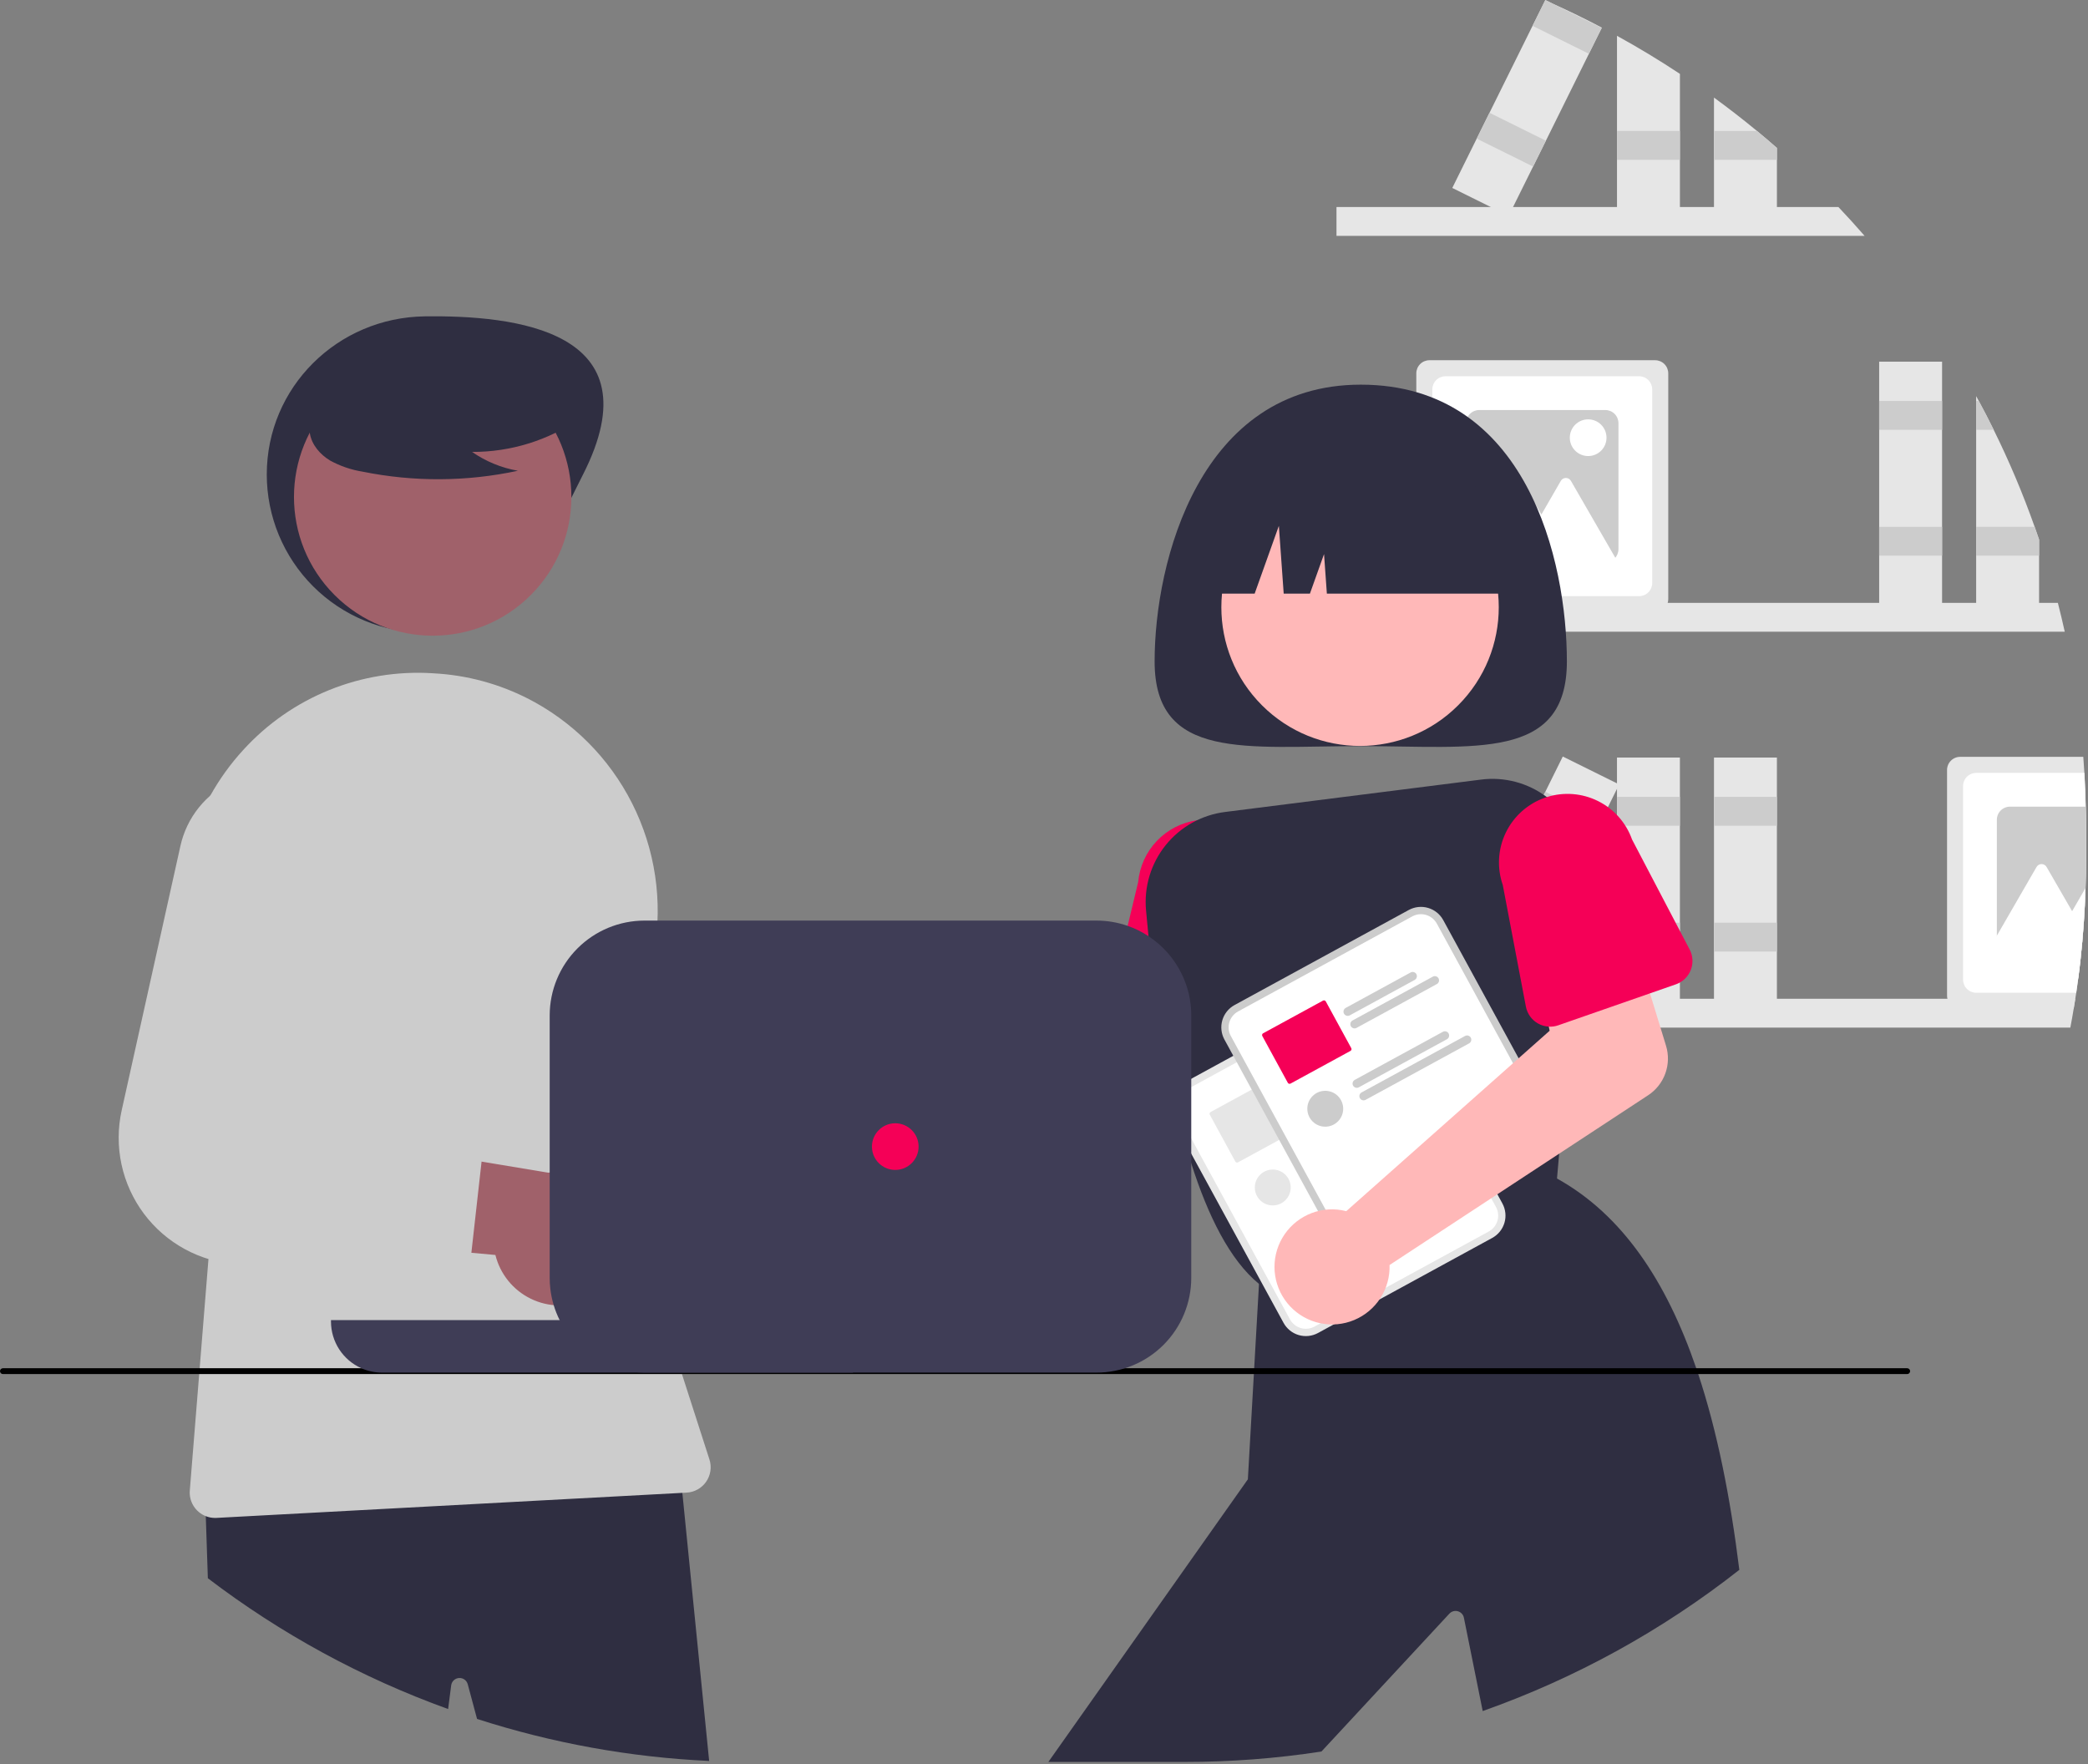 <svg width="716" height="605" viewBox="0 0 716 605" fill="none" xmlns="http://www.w3.org/2000/svg">
<rect x="0" y="0" width="716" height="605" fill="#808080" stroke="none"/>
<g clip-path="url(#clip0_16_23)">
<path d="M705.666 206.72C706.506 210 707.293 213.297 708.026 216.61H458.296V206.72H705.666Z" fill="#E6E6E6"/>
<path d="M697.706 180.65C693.686 169.296 688.997 158.19 683.666 147.39C682.026 144.06 680.323 140.763 678.556 137.5C678.266 136.94 677.956 136.38 677.646 135.82V209.42H699.226V185.03L697.706 180.65Z" fill="#E6E6E6"/>
<path d="M683.666 147.39H677.646V137.5H678.556C680.326 140.76 682.029 144.057 683.666 147.39Z" fill="#CCCCCC"/>
<path d="M697.706 180.65H677.646V190.54H699.226V185.03L697.706 180.65Z" fill="#CCCCCC"/>
<path d="M665.96 124.017H644.385V209.421H665.96V124.017Z" fill="#E6E6E6"/>
<path d="M665.96 137.502H644.385V147.391H665.96V137.502Z" fill="#CCCCCC"/>
<path d="M665.96 180.653H644.385V190.542H665.96V180.653Z" fill="#CCCCCC"/>
<path d="M567.566 123.52H490.166C488.973 123.522 487.83 123.997 486.986 124.84C486.143 125.684 485.668 126.827 485.666 128.02V205.42C485.668 205.86 485.732 206.298 485.856 206.72C486.137 207.645 486.707 208.455 487.483 209.031C488.259 209.607 489.2 209.919 490.166 209.92H567.566C568.532 209.919 569.473 209.607 570.249 209.031C571.025 208.455 571.595 207.645 571.876 206.72C572.001 206.298 572.065 205.86 572.066 205.42V128.02C572.064 126.827 571.589 125.684 570.746 124.84C569.902 123.997 568.759 123.522 567.566 123.52Z" fill="#E6E6E6"/>
<path d="M562.066 129.02H495.666C494.473 129.022 493.33 129.497 492.486 130.34C491.643 131.184 491.168 132.327 491.166 133.52V199.92C491.168 201.113 491.643 202.256 492.486 203.1C493.33 203.944 494.473 204.418 495.666 204.42H562.066C563.259 204.418 564.402 203.944 565.246 203.1C566.089 202.256 566.564 201.113 566.566 199.92V133.52C566.564 132.327 566.089 131.184 565.246 130.34C564.402 129.497 563.259 129.022 562.066 129.02Z" fill="white"/>
<path d="M550.486 140.6H507.246C506.053 140.602 504.91 141.076 504.066 141.92C503.223 142.764 502.748 143.907 502.746 145.1V188.34C502.748 189.533 503.223 190.676 504.066 191.52C504.91 192.363 506.053 192.838 507.246 192.84H550.486C551.678 192.834 552.819 192.358 553.661 191.515C554.504 190.673 554.98 189.532 554.986 188.34V145.1C554.984 143.907 554.51 142.764 553.666 141.92C552.823 141.076 551.679 140.602 550.486 140.6Z" fill="#CCCCCC"/>
<path d="M547.82 180.713L538.687 164.894C538.512 164.59 538.259 164.338 537.955 164.162C537.651 163.987 537.306 163.894 536.955 163.894C536.604 163.894 536.259 163.987 535.955 164.162C535.651 164.338 535.399 164.59 535.223 164.894L528.554 176.445L519.808 161.298C519.633 160.994 519.38 160.742 519.076 160.566C518.772 160.391 518.427 160.298 518.076 160.298C517.725 160.298 517.38 160.391 517.076 160.566C516.772 160.742 516.52 160.994 516.344 161.298L507.211 177.117L496.346 195.936H517.301L515.225 199.532H558.686L547.82 180.713Z" fill="white"/>
<path d="M544.597 156.381C548.072 156.381 550.89 153.563 550.89 150.088C550.89 146.612 548.072 143.795 544.597 143.795C541.121 143.795 538.304 146.612 538.304 150.088C538.304 153.563 541.121 156.381 544.597 156.381Z" fill="white"/>
<path d="M715.216 276.6C715.146 272.72 714.993 268.86 714.756 265.02C714.656 263.18 714.536 261.35 714.386 259.52H672.166C670.973 259.522 669.83 259.997 668.986 260.84C668.143 261.684 667.668 262.827 667.666 264.02V341.42C667.664 341.774 667.707 342.127 667.796 342.47C668.032 343.452 668.592 344.325 669.384 344.951C670.177 345.577 671.156 345.918 672.166 345.92H711.086C711.286 344.78 711.476 343.62 711.646 342.47C711.756 341.79 711.866 341.1 711.966 340.42C712.206 338.79 712.436 337.16 712.646 335.53C712.946 333.31 713.216 331.08 713.456 328.84C714.336 320.81 714.903 312.693 715.156 304.49V304.48C715.246 301.39 715.293 298.287 715.296 295.17V283.17C715.296 280.97 715.276 278.78 715.216 276.6Z" fill="#E6E6E6"/>
<path d="M715.216 276.6C715.146 272.72 714.993 268.86 714.756 265.02H677.666C676.473 265.022 675.33 265.497 674.486 266.34C673.642 267.184 673.168 268.327 673.166 269.52V335.92C673.168 337.113 673.642 338.256 674.486 339.1C675.33 339.944 676.473 340.418 677.666 340.42H711.966C712.206 338.79 712.436 337.16 712.646 335.53C712.946 333.31 713.216 331.08 713.456 328.84C714.336 320.81 714.903 312.693 715.156 304.49V304.48C715.246 301.39 715.293 298.287 715.296 295.17V283.17C715.296 280.97 715.276 278.78 715.216 276.6Z" fill="white"/>
<path d="M715.216 276.6H689.246C688.053 276.602 686.91 277.076 686.066 277.92C685.223 278.764 684.748 279.907 684.746 281.1V324.34C684.748 325.533 685.223 326.676 686.066 327.52C686.91 328.363 688.053 328.838 689.246 328.84H713.456C714.336 320.81 714.903 312.693 715.156 304.49V304.48C715.246 301.39 715.293 298.287 715.296 295.17V283.17C715.296 280.97 715.276 278.78 715.216 276.6Z" fill="#CCCCCC"/>
<path d="M715.156 304.49C714.906 312.69 714.34 320.807 713.456 328.84C713.216 331.08 712.946 333.31 712.646 335.53H697.226L699.306 331.94H678.346L684.746 320.85L689.206 313.12L698.346 297.3C698.52 296.995 698.772 296.741 699.076 296.564C699.38 296.388 699.725 296.295 700.076 296.295C700.428 296.295 700.773 296.388 701.077 296.564C701.38 296.741 701.632 296.995 701.806 297.3L710.556 312.45L715.156 304.49Z" fill="white"/>
<path d="M639.386 80.87H458.296V70.98H630.406C633.466 74.21 636.46 77.507 639.386 80.87Z" fill="#E6E6E6"/>
<path d="M554.486 12.28C561.866 16.34 569.059 20.69 576.066 25.33V73.67H554.486V12.28Z" fill="#E6E6E6"/>
<path d="M576.061 44.906H554.486V54.795H576.061V44.906Z" fill="#CCCCCC"/>
<path d="M609.326 50.73V73.67H587.746V33.46C592.776 37.13 597.693 40.947 602.496 44.91C604.796 46.81 607.073 48.75 609.326 50.73Z" fill="#E6E6E6"/>
<path d="M609.326 50.73V54.79H587.746V44.91H602.496C604.796 46.81 607.073 48.75 609.326 50.73Z" fill="#CCCCCC"/>
<path d="M532.456 1.26C538.166 3.83 543.779 6.57 549.296 9.48L544.856 18.44L530.106 48.25L525.716 57.11L518.846 70.98L517.336 74.03L511.186 70.98L498.006 64.45L506.376 47.53H506.386L510.766 38.67L525.526 8.86L529.866 0.1L529.916 0L532.456 1.26Z" fill="#E6E6E6"/>
<path d="M549.246 9.57L544.856 18.44L525.526 8.86L529.866 0.1L529.916 0L532.456 1.26L549.246 9.57Z" fill="#CCCCCC"/>
<path d="M510.767 38.673L506.379 47.535L525.715 57.108L530.102 48.246L510.767 38.673Z" fill="#CCCCCC"/>
<path d="M711.646 342.47C711.476 343.62 711.286 344.78 711.086 345.92C710.736 348.08 710.356 350.22 709.946 352.36H458.296V342.47H711.646Z" fill="#E6E6E6"/>
<path d="M576.061 259.765H554.486V345.169H576.061V259.765Z" fill="#E6E6E6"/>
<path d="M576.061 273.249H554.486V283.138H576.061V273.249Z" fill="#CCCCCC"/>
<path d="M576.061 316.401H554.486V326.29H576.061V316.401Z" fill="#CCCCCC"/>
<path d="M609.324 259.765H587.748V345.169H609.324V259.765Z" fill="#E6E6E6"/>
<path d="M609.324 273.249H587.748V283.138H609.324V273.249Z" fill="#CCCCCC"/>
<path d="M609.324 316.401H587.748V326.29H609.324V316.401Z" fill="#CCCCCC"/>
<path d="M535.896 259.411L498.003 335.949L517.338 345.522L555.231 268.984L535.896 259.411Z" fill="#E6E6E6"/>
<path d="M529.912 271.496L525.525 280.359L544.861 289.931L549.248 281.069L529.912 271.496Z" fill="#CCCCCC"/>
<path d="M510.766 310.168L506.379 319.03L525.715 328.603L530.102 319.741L510.766 310.168Z" fill="#CCCCCC"/>
<path d="M292.798 380.582C293.7 381.101 294.559 381.69 295.368 382.344L384.397 354.638L389.417 332.55L423.743 335.77L418.655 375.736C418.244 378.965 416.797 381.973 414.531 384.309C412.264 386.645 409.301 388.183 406.087 388.692L301.314 405.28C299.785 408.985 297.165 412.137 293.801 414.316C290.438 416.495 286.491 417.599 282.485 417.48C278.479 417.361 274.604 416.026 271.376 413.651C268.147 411.276 265.718 407.975 264.412 404.186C263.106 400.397 262.984 396.3 264.063 392.441C265.142 388.581 267.37 385.141 270.451 382.579C273.533 380.016 277.322 378.453 281.313 378.096C285.305 377.739 289.311 378.606 292.798 380.582Z" fill="#FFB8B8"/>
<path d="M439.606 349.02L439.016 338.94V338.93L438.856 336.17L437.116 306.49C437.637 300.303 435.684 294.161 431.687 289.41C427.689 284.659 421.971 281.685 415.786 281.14C414.007 280.98 412.215 281.027 410.446 281.28C405.192 282.023 400.343 284.519 396.685 288.364C393.028 292.208 390.776 297.175 390.296 302.46L386.686 317.48L380.376 343.75C379.929 345.588 380.114 347.523 380.902 349.243C381.689 350.963 383.033 352.367 384.716 353.23C385.688 353.741 386.752 354.054 387.846 354.15L398.366 355.09L408.496 355.99L420.186 357.03L421.026 357.1L423.186 357.3L430.416 357.94H430.436C431.644 358.037 432.858 357.877 433.999 357.47C435.141 357.064 436.182 356.419 437.056 355.58C437.693 354.96 438.229 354.245 438.646 353.46C439.375 352.099 439.708 350.561 439.606 349.02V349.02Z" fill="#F50057"/>
<path d="M537.302 226.793C537.302 261.018 505.655 255.841 466.617 255.841C427.578 255.841 395.932 261.018 395.932 226.793C395.932 192.567 411.39 131.9 466.617 131.9C523.746 131.9 537.302 192.567 537.302 226.793Z" fill="#2F2E41"/>
<path d="M500.013 241.853C518.588 223.278 518.588 193.162 500.013 174.587C481.438 156.012 451.322 156.012 432.747 174.587C414.172 193.162 414.172 223.278 432.747 241.853C451.322 260.428 481.438 260.428 500.013 241.853Z" fill="#FFB8B8"/>
<path d="M533.336 275.78C532.42 274.898 531.448 274.076 530.426 273.32C523.959 268.435 515.833 266.284 507.796 267.33L420.146 278.42C412.117 279.417 404.793 283.501 399.724 289.807C394.656 296.113 392.243 304.145 392.996 312.2C393.246 315 393.526 317.95 393.836 321.02C394.236 324.87 394.686 328.91 395.206 333.09C396.066 340.12 397.116 347.54 398.366 355.09C399.456 361.59 400.696 368.18 402.116 374.69C402.526 376.57 402.953 378.443 403.396 380.31C403.395 380.315 403.396 380.321 403.398 380.326C403.399 380.331 403.402 380.336 403.406 380.34C403.456 380.57 403.506 380.8 403.566 381.02C403.563 381.037 403.567 381.055 403.576 381.07C404.196 383.67 404.846 386.24 405.526 388.78C405.786 389.72 406.036 390.65 406.296 391.57C406.996 394.07 407.736 396.52 408.496 398.93C414.206 416.86 421.756 432.13 431.726 440.25C431.856 440.37 431.986 440.47 432.126 440.58L432.526 440.89L433.106 440.71L435.566 439.98L437.666 439.34L465.026 431.11L471.836 429.06L493.716 422.47H493.726L513.736 416.45L516.176 415.71L533.366 410.54L533.916 404.12L534.656 395.6L535.096 390.48L538.576 350.1L540.606 326.54L542.806 300.96C543.215 296.321 542.576 291.65 540.937 287.292C539.298 282.934 536.7 278.999 533.336 275.78Z" fill="#2F2E41"/>
<path d="M582.346 471.17C582.116 470.5 581.896 469.83 581.666 469.17C571.386 439.17 556.226 416.48 533.916 404.12C533.906 404.12 533.906 404.11 533.896 404.11L533.516 403.9L514.076 410.63L511.676 411.46L509.176 412.33L509.146 412.34L490.946 418.64L490.916 418.65L476.636 423.59H476.626L463.416 428.16H463.406L460.336 429.23L437.246 437.22L434.566 438.15L432.166 438.98L431.796 439.11L431.726 440.25L430.076 469.17L429.966 471.17L427.906 507.26L359.496 604.17H406.296C421.977 604.174 437.636 602.98 453.136 600.6L497.046 553.28C497.414 552.899 497.879 552.626 498.391 552.49C498.903 552.354 499.442 552.36 499.951 552.509C500.459 552.657 500.918 552.941 501.276 553.331C501.635 553.721 501.881 554.201 501.986 554.72L508.436 586.72C540.212 575.484 569.937 559.128 596.436 538.3C593.356 513.45 588.856 490.8 582.346 471.17Z" fill="#2F2E41"/>
<path d="M411.424 203.554H430.237L438.536 180.315L440.196 203.554H449.187L454.029 189.998L454.997 203.554H521.809C521.809 196.941 520.507 190.394 517.976 184.285C515.446 178.176 511.737 172.626 507.062 167.95C502.386 163.275 496.835 159.566 490.727 157.035C484.618 154.505 478.07 153.203 471.458 153.203H461.775C448.421 153.203 435.614 158.507 426.172 167.95C416.729 177.393 411.424 190.2 411.424 203.554Z" fill="#2F2E41"/>
<path d="M295.709 455.557C292.638 456.848 289.321 457.449 285.992 457.319C282.663 457.189 279.404 456.331 276.442 454.804C273.481 453.278 270.891 451.121 268.853 448.485C266.816 445.849 265.381 442.799 264.65 439.549L184.184 430.436L211.157 398.135L283.434 411.742C288.975 410.875 294.642 412.072 299.36 415.105C304.078 418.138 307.52 422.796 309.033 428.197C310.546 433.598 310.026 439.366 307.57 444.409C305.114 449.452 300.894 453.418 295.709 455.557L295.709 455.557Z" fill="#A0616A"/>
<path d="M252.326 395.77L218.316 389.69L215.846 389.25C213.872 388.897 211.996 388.131 210.339 387.002C208.682 385.872 207.284 384.405 206.234 382.697C205.185 380.988 204.509 379.077 204.251 377.089C203.993 375.1 204.158 373.08 204.736 371.16L221.436 315.67L221.936 314.02C224.021 306.967 223.65 299.415 220.883 292.601C218.116 285.786 213.118 280.113 206.706 276.51C202.366 274.1 197.529 272.723 192.57 272.488C187.611 272.252 182.665 273.163 178.116 275.15C173.567 277.137 169.537 280.147 166.341 283.945C163.144 287.744 160.867 292.228 159.686 297.05L138.386 383.98L137.596 387.2C136.109 393.266 135.946 399.581 137.121 405.715C138.295 411.849 140.778 417.658 144.401 422.745C148.024 427.832 152.701 432.079 158.114 435.194C163.526 438.31 169.547 440.222 175.766 440.8C175.836 440.81 175.896 440.81 175.966 440.82L188.716 441.95L205.256 443.42L226.056 445.27L245.466 447C248.009 447.23 250.545 446.497 252.571 444.944C254.598 443.392 255.967 441.135 256.406 438.62C256.436 438.48 256.456 438.34 256.476 438.2L260.596 407.44L260.636 407.16C260.992 404.556 260.325 401.915 258.775 399.791C257.226 397.668 254.915 396.227 252.326 395.77Z" fill="#CCCCCC"/>
<path d="M199.928 162.702C186.351 189.394 175.651 216.926 145.704 216.926C131.323 216.926 117.53 211.213 107.361 201.044C97.192 190.875 91.48 177.083 91.48 162.702C91.48 132.754 115.759 108.852 145.704 108.477C176.139 108.096 225.198 113.018 199.928 162.702Z" fill="#2F2E41"/>
<path d="M233.986 511.9L232.756 499.62L231.836 499.67L70.146 507.46L70.566 519.89L71.276 541.18C96.295 560.238 124.079 575.363 153.666 586.03L154.716 577.89C154.808 577.227 155.126 576.615 155.617 576.16C156.108 575.704 156.741 575.432 157.409 575.39C158.077 575.347 158.74 575.537 159.284 575.927C159.828 576.317 160.221 576.884 160.396 577.53L163.586 589.42C189.36 597.732 216.124 602.578 243.176 603.83L233.986 511.9Z" fill="#2F2E41"/>
<path d="M182.005 204.05C200.58 185.475 200.58 155.359 182.005 136.784C163.43 118.209 133.314 118.209 114.739 136.784C96.164 155.359 96.164 185.475 114.739 204.05C133.314 222.625 163.43 222.625 182.005 204.05Z" fill="#A0616A"/>
<path d="M243.276 500.45L233.846 471.17L233.686 470.67L233.206 469.17L230.516 460.83C229.646 458.12 228.816 455.4 228.046 452.67C227.336 450.21 226.673 447.743 226.056 445.27C225.176 441.83 224.376 438.377 223.656 434.91C221.216 423.26 219.588 411.455 218.786 399.58C218.566 396.29 218.409 392.993 218.316 389.69C217.73 369.443 219.553 349.197 223.746 329.38C227.396 312.243 225.447 294.387 218.184 278.442C210.922 262.496 198.731 249.305 183.406 240.81C173.35 235.252 162.221 231.914 150.766 231.02C149.976 230.96 149.186 230.91 148.386 230.86C136.286 230.095 124.169 232.058 112.929 236.603C101.689 241.148 91.614 248.16 83.446 257.12C79.072 261.885 75.272 267.148 72.126 272.8C63.396 288.528 60.119 306.704 62.806 324.49L74.046 399.96L71.486 431.73L68.466 469.17L68.306 471.17L65.086 511.09C64.933 512.951 65.384 514.811 66.371 516.396C67.358 517.981 68.829 519.206 70.566 519.89C71.583 520.298 72.67 520.505 73.766 520.5C73.926 520.5 74.076 520.5 74.236 520.49L233.986 511.9L235.446 511.82C236.779 511.751 238.078 511.376 239.242 510.725C240.407 510.074 241.406 509.163 242.163 508.064C242.92 506.966 243.414 505.707 243.607 504.387C243.8 503.067 243.687 501.72 243.276 500.45L243.276 500.45Z" fill="#CCCCCC"/>
<path d="M198.845 143.536C187.976 151.028 175.076 155.015 161.875 154.962C166.584 158.227 171.944 160.432 177.588 161.426C160.036 165.191 141.897 165.293 124.305 161.726C120.394 161.099 116.621 159.803 113.15 157.895C109.773 155.844 106.947 152.579 106.265 148.687C105.096 142.009 110.3 135.941 115.708 131.852C123.988 125.687 133.535 121.439 143.658 119.416C153.781 117.394 164.227 117.646 174.24 120.156C180.779 121.846 187.329 124.701 191.575 129.952C195.822 135.203 197.08 143.298 193.034 148.705L198.845 143.536Z" fill="#2F2E41"/>
<path d="M201.277 445.663C198.235 447.019 194.931 447.692 191.6 447.634C188.27 447.576 184.992 446.788 181.998 445.327C179.005 443.865 176.368 441.764 174.274 439.173C172.18 436.582 170.68 433.564 169.878 430.33L89.234 422.961L115.502 390.085L188.056 402.123C193.577 401.137 199.269 402.21 204.051 405.14C208.834 408.07 212.376 412.653 214.006 418.02C215.635 423.387 215.24 429.165 212.894 434.26C210.548 439.355 206.415 443.412 201.277 445.663L201.277 445.663Z" fill="#A0616A"/>
<path d="M156.616 386.83L138.386 383.98L119.996 381.1C118.015 380.791 116.123 380.066 114.442 378.973C112.762 377.88 111.331 376.444 110.245 374.759C109.159 373.074 108.442 371.178 108.14 369.197C107.839 367.215 107.96 365.192 108.496 363.26L124.456 305.76C126.387 298.664 125.852 291.122 122.938 284.369C120.024 277.616 114.904 272.053 108.416 268.59C104.033 266.252 99.166 264.966 94.2 264.836C89.234 264.706 84.306 265.735 79.806 267.84C75.293 269.912 71.322 273.004 68.207 276.872C65.093 280.74 62.918 285.279 61.856 290.13L41.726 380.74C40.37 386.852 40.35 393.185 41.669 399.305C42.987 405.426 45.612 411.189 49.364 416.201C53.115 421.213 57.906 425.355 63.407 428.344C68.908 431.334 74.99 433.099 81.236 433.52L150.866 438.19C153.412 438.364 155.931 437.575 157.923 435.981C159.916 434.387 161.237 432.102 161.626 429.58C161.656 429.44 161.666 429.3 161.686 429.16L165.136 398.32L165.166 398.04C165.463 395.429 164.74 392.805 163.146 390.715C161.552 388.626 159.213 387.234 156.616 386.83Z" fill="#CCCCCC"/>
<path d="M465.093 339.03L460.92 341.306L409.508 369.358L405.335 371.635C403.311 372.742 401.808 374.608 401.157 376.822C400.506 379.037 400.76 381.419 401.863 383.446L440.148 453.614C441.256 455.639 443.122 457.142 445.336 457.793C447.55 458.444 449.932 458.19 451.96 457.086L451.971 457.081L511.707 424.487L511.717 424.481C513.742 423.374 515.245 421.508 515.896 419.294C516.547 417.079 516.293 414.697 515.19 412.67L476.905 342.502C475.797 340.477 473.931 338.974 471.717 338.323C469.503 337.672 467.12 337.926 465.093 339.03Z" fill="#E6E6E6"/>
<path d="M466.294 341.229L461.351 343.926L411.478 371.138L406.536 373.835C405.094 374.623 404.024 375.952 403.56 377.529C403.097 379.106 403.277 380.802 404.063 382.246L442.348 452.414C443.137 453.856 444.466 454.926 446.043 455.389C447.619 455.853 449.316 455.672 450.76 454.886L450.77 454.881L510.506 422.287L510.517 422.281C511.959 421.493 513.029 420.164 513.493 418.587C513.956 417.01 513.775 415.314 512.99 413.87L474.705 343.702C473.916 342.26 472.587 341.19 471.01 340.727C469.434 340.263 467.737 340.444 466.294 341.229Z" fill="white"/>
<path d="M467.696 361.04C467.511 360.703 467.199 360.453 466.83 360.345C466.461 360.236 466.065 360.278 465.726 360.46L463.736 361.55L443.446 372.62C443.11 372.806 442.862 373.116 442.754 373.485C442.647 373.853 442.69 374.249 442.873 374.586C443.057 374.923 443.367 375.173 443.734 375.283C444.102 375.392 444.498 375.352 444.836 375.17L467.116 363.01C467.453 362.824 467.703 362.513 467.811 362.144C467.92 361.775 467.879 361.379 467.696 361.04Z" fill="#E6E6E6"/>
<path d="M475.286 362.47C475.196 362.303 475.073 362.156 474.925 362.037C474.777 361.918 474.607 361.829 474.425 361.776C474.243 361.723 474.052 361.707 473.863 361.728C473.675 361.749 473.492 361.808 473.326 361.9L445.796 376.92C445.629 377.011 445.482 377.134 445.363 377.283C445.244 377.431 445.155 377.601 445.101 377.783C445.048 377.966 445.031 378.157 445.052 378.346C445.072 378.535 445.13 378.718 445.221 378.885C445.312 379.052 445.435 379.199 445.584 379.318C445.732 379.437 445.902 379.526 446.084 379.579C446.267 379.633 446.458 379.65 446.647 379.629C446.836 379.609 447.019 379.551 447.186 379.46L448.466 378.76L456.476 374.39H456.486L474.706 364.44C474.875 364.35 475.024 364.227 475.144 364.079C475.265 363.931 475.355 363.76 475.409 363.577C475.463 363.393 475.48 363.201 475.459 363.011C475.438 362.821 475.379 362.637 475.286 362.47Z" fill="#E6E6E6"/>
<path d="M445.366 386.41L436.626 370.38C436.535 370.219 436.384 370.1 436.207 370.05C436.029 369.999 435.838 370.021 435.676 370.11L431.436 372.42L429.236 373.62L417.426 380.06L415.136 381.31C414.975 381.401 414.857 381.552 414.806 381.73C414.755 381.907 414.777 382.098 414.866 382.26L415.426 383.29L423.606 398.29C423.695 398.45 423.844 398.568 424.02 398.619C424.196 398.67 424.385 398.648 424.546 398.56L438.646 390.87L440.846 389.67L445.086 387.36C445.167 387.316 445.239 387.257 445.297 387.186C445.355 387.114 445.398 387.032 445.424 386.943C445.45 386.855 445.459 386.763 445.449 386.671C445.439 386.579 445.411 386.491 445.366 386.41Z" fill="#E6E6E6"/>
<path d="M478.746 381.38C478.563 381.044 478.253 380.794 477.886 380.685C477.518 380.576 477.123 380.618 476.786 380.8L446.566 397.29C446.299 397.436 446.085 397.663 445.954 397.937C445.823 398.212 445.782 398.521 445.836 398.82C445.857 398.975 445.908 399.124 445.986 399.26C446.063 399.398 446.16 399.523 446.276 399.63L446.286 399.64C446.51 399.841 446.79 399.968 447.089 400.004C447.388 400.04 447.691 399.983 447.956 399.84L478.176 383.35C478.343 383.258 478.491 383.135 478.61 382.986C478.729 382.837 478.817 382.666 478.87 382.483C478.923 382.3 478.939 382.109 478.918 381.919C478.897 381.73 478.838 381.547 478.746 381.38Z" fill="#E6E6E6"/>
<path d="M486.346 382.81C486.254 382.643 486.13 382.496 485.982 382.377C485.833 382.258 485.662 382.17 485.479 382.117C485.296 382.064 485.105 382.048 484.915 382.069C484.726 382.09 484.543 382.148 484.376 382.24L448.906 401.59C448.639 401.731 448.425 401.953 448.293 402.225C448.162 402.497 448.121 402.803 448.176 403.1V403.11C448.197 403.265 448.248 403.414 448.326 403.55C448.403 403.693 448.505 403.822 448.626 403.93C448.847 404.136 449.128 404.266 449.428 404.302C449.728 404.337 450.032 404.277 450.296 404.13L485.766 384.78C486.103 384.595 486.354 384.284 486.462 383.915C486.571 383.546 486.529 383.148 486.346 382.81Z" fill="#E6E6E6"/>
<path d="M436.444 413.341C439.841 413.341 442.595 410.587 442.595 407.191C442.595 403.794 439.841 401.04 436.444 401.04C433.047 401.04 430.294 403.794 430.294 407.191C430.294 410.587 433.047 413.341 436.444 413.341Z" fill="#E6E6E6"/>
<path d="M483.093 312.03L478.92 314.306L427.508 342.358L423.335 344.635C421.311 345.742 419.808 347.608 419.157 349.822C418.506 352.037 418.76 354.419 419.863 356.446L458.148 426.614C459.256 428.639 461.122 430.142 463.336 430.793C465.55 431.444 467.932 431.19 469.96 430.086L469.971 430.081L529.707 397.487L529.717 397.481C531.742 396.374 533.245 394.508 533.896 392.294C534.547 390.079 534.293 387.697 533.19 385.67L494.905 315.502C493.797 313.477 491.931 311.974 489.717 311.323C487.503 310.672 485.12 310.926 483.093 312.03Z" fill="#CCCCCC"/>
<path d="M484.294 314.229L479.351 316.926L429.478 344.138L424.536 346.835C423.094 347.623 422.024 348.952 421.56 350.529C421.097 352.106 421.277 353.802 422.063 355.246L460.348 425.414C461.137 426.856 462.466 427.926 464.043 428.389C465.619 428.853 467.316 428.672 468.76 427.886L468.77 427.881L528.506 395.287L528.517 395.281C529.959 394.493 531.029 393.164 531.493 391.587C531.956 390.01 531.775 388.314 530.99 386.87L492.705 316.702C491.916 315.26 490.587 314.19 489.01 313.727C487.434 313.263 485.737 313.444 484.294 314.229Z" fill="white"/>
<path d="M485.696 334.04C485.511 333.703 485.199 333.453 484.83 333.345C484.461 333.236 484.065 333.278 483.726 333.46L473.466 339.06L470.606 340.62L461.446 345.62C461.11 345.806 460.862 346.116 460.754 346.485C460.647 346.853 460.69 347.249 460.873 347.586C461.057 347.923 461.366 348.173 461.734 348.283C462.102 348.392 462.498 348.352 462.836 348.17L473.636 342.28L475.896 341.04L485.116 336.01C485.453 335.824 485.703 335.513 485.811 335.144C485.92 334.775 485.879 334.379 485.696 334.04Z" fill="#CCCCCC"/>
<path d="M493.286 335.47C493.196 335.303 493.073 335.156 492.925 335.037C492.777 334.918 492.607 334.829 492.425 334.776C492.243 334.723 492.052 334.707 491.863 334.728C491.675 334.749 491.492 334.808 491.326 334.9L477.016 342.71L474.816 343.91L463.796 349.92C463.629 350.011 463.482 350.134 463.363 350.283C463.244 350.431 463.155 350.601 463.101 350.783C463.048 350.966 463.031 351.157 463.052 351.346C463.072 351.535 463.13 351.718 463.221 351.885C463.312 352.052 463.435 352.199 463.584 352.318C463.732 352.437 463.902 352.526 464.084 352.579C464.267 352.633 464.458 352.65 464.647 352.629C464.836 352.609 465.019 352.551 465.186 352.46L476.206 346.45L478.406 345.25L492.706 337.44C492.875 337.35 493.024 337.227 493.144 337.079C493.265 336.931 493.355 336.76 493.409 336.577C493.463 336.393 493.48 336.201 493.459 336.011C493.438 335.821 493.379 335.637 493.286 335.47Z" fill="#CCCCCC"/>
<path d="M463.366 359.41L456.396 346.63L455.196 344.43L454.626 343.38C454.535 343.219 454.384 343.1 454.207 343.05C454.029 342.999 453.838 343.021 453.676 343.11L439.526 350.83L433.136 354.31C432.975 354.401 432.857 354.552 432.806 354.729C432.755 354.907 432.777 355.098 432.866 355.26L433.436 356.3L434.056 357.45L434.636 358.5V358.51L441.606 371.29C441.695 371.45 441.844 371.568 442.02 371.619C442.196 371.67 442.385 371.648 442.546 371.56L463.086 360.36C463.167 360.316 463.239 360.257 463.297 360.186C463.355 360.114 463.398 360.032 463.424 359.943C463.45 359.855 463.459 359.762 463.449 359.671C463.439 359.579 463.411 359.491 463.366 359.41Z" fill="#F50057"/>
<path d="M496.746 354.38C496.563 354.044 496.253 353.794 495.886 353.685C495.518 353.576 495.123 353.618 494.786 353.8L485.756 358.73L483.556 359.93L474.836 364.68L464.566 370.29C464.398 370.381 464.251 370.505 464.131 370.653C464.011 370.801 463.922 370.972 463.868 371.155C463.814 371.338 463.797 371.53 463.817 371.719C463.837 371.909 463.895 372.093 463.986 372.26C464.077 372.427 464.201 372.575 464.349 372.695C464.497 372.815 464.668 372.904 464.851 372.958C465.034 373.012 465.225 373.029 465.415 373.009C465.605 372.989 465.788 372.931 465.956 372.84L484.946 362.48L487.146 361.28L496.176 356.35C496.343 356.258 496.491 356.135 496.61 355.986C496.729 355.837 496.817 355.666 496.87 355.483C496.923 355.3 496.939 355.109 496.918 354.919C496.897 354.73 496.838 354.547 496.746 354.38Z" fill="#CCCCCC"/>
<path d="M504.346 355.81C504.254 355.643 504.13 355.496 503.982 355.377C503.833 355.258 503.662 355.17 503.479 355.117C503.296 355.064 503.105 355.047 502.915 355.069C502.726 355.09 502.543 355.148 502.376 355.24L488.106 363.03L485.906 364.23L466.906 374.59C466.739 374.681 466.59 374.804 466.47 374.952C466.35 375.1 466.261 375.27 466.207 375.453C466.153 375.636 466.135 375.828 466.156 376.017C466.176 376.207 466.234 376.391 466.325 376.558C466.417 376.725 466.54 376.873 466.689 376.992C466.838 377.111 467.009 377.2 467.192 377.253C467.375 377.307 467.567 377.323 467.756 377.302C467.946 377.281 468.129 377.222 468.296 377.13L487.286 366.77L489.486 365.57L503.766 357.78C504.103 357.595 504.354 357.284 504.462 356.915C504.571 356.545 504.529 356.148 504.346 355.81Z" fill="#CCCCCC"/>
<path d="M454.444 386.341C457.841 386.341 460.595 383.587 460.595 380.191C460.595 376.794 457.841 374.04 454.444 374.04C451.047 374.04 448.294 376.794 448.294 380.191C448.294 383.587 451.047 386.341 454.444 386.341Z" fill="#CCCCCC"/>
<path d="M458.576 414.768C459.611 414.87 460.637 415.054 461.643 415.317L531.393 353.441L526.883 331.243L559.494 320.058L571.297 358.579C572.251 361.691 572.169 365.028 571.065 368.09C569.96 371.151 567.892 373.772 565.171 375.558L476.497 433.777C476.628 437.783 475.536 441.733 473.367 445.103C471.198 448.473 468.054 451.103 464.354 452.643C460.654 454.182 456.572 454.559 452.653 453.722C448.734 452.886 445.162 450.876 442.412 447.96C439.663 445.044 437.867 441.36 437.262 437.398C436.658 433.436 437.274 429.384 439.029 425.781C440.783 422.178 443.593 419.194 447.085 417.227C450.577 415.26 454.585 414.402 458.576 414.768Z" fill="#FFB8B8"/>
<path d="M579.406 325.6L559.646 287.86C557.612 282.12 553.428 277.395 547.976 274.682C542.524 271.969 536.231 271.481 530.426 273.32C530.206 273.38 529.996 273.45 529.776 273.53C523.893 275.586 519.067 279.893 516.356 285.504C513.645 291.115 513.271 297.573 515.316 303.46L523.246 345.17C523.473 346.364 523.955 347.495 524.659 348.485C525.364 349.476 526.273 350.303 527.326 350.91C528.477 351.583 529.774 351.967 531.106 352.03C532.202 352.099 533.301 351.946 534.336 351.58L538.576 350.1L565.796 340.62L574.696 337.52C575.844 337.118 576.892 336.475 577.769 335.632C578.646 334.789 579.331 333.768 579.777 332.637C580.224 331.506 580.422 330.292 580.358 329.078C580.294 327.864 579.97 326.678 579.406 325.6Z" fill="#F50057"/>
<path d="M654 471.17H1C0.735 471.17 0.48 471.065 0.293 470.877C0.105 470.69 0 470.435 0 470.17C0 469.905 0.105 469.65 0.293 469.463C0.48 469.275 0.735 469.17 1 469.17H654C654.265 469.17 654.52 469.275 654.707 469.463C654.895 469.65 655 469.905 655 470.17C655 470.435 654.895 470.69 654.707 470.877C654.52 471.065 654.265 471.17 654 471.17Z" fill="black"/>
<path d="M113.496 452.67V453.17C113.5 456.56 114.487 459.877 116.338 462.717C118.19 465.557 120.826 467.799 123.926 469.17C126.15 470.164 128.56 470.675 130.996 470.67H292.496V452.67H113.496Z" fill="#3F3D56"/>
<path d="M405.256 334.04C402.693 328.749 398.747 324.251 393.836 321.02C391.61 319.546 389.208 318.357 386.686 317.48C383.25 316.28 379.636 315.668 375.996 315.67H220.996C212.38 315.68 204.119 319.107 198.026 325.2C191.933 331.293 188.506 339.553 188.496 348.17V438.17C188.493 439.433 188.567 440.696 188.716 441.95C188.936 443.826 189.317 445.68 189.856 447.49C190.39 449.273 191.08 451.007 191.916 452.67C194.608 458.079 198.756 462.63 203.894 465.81C209.031 468.99 214.954 470.673 220.996 470.67H375.996C380.265 470.672 384.491 469.832 388.435 468.199C392.379 466.567 395.962 464.173 398.981 461.155C401.999 458.136 404.393 454.553 406.025 450.609C407.658 446.665 408.498 442.438 408.496 438.17V348.17C408.503 343.275 407.395 338.443 405.256 334.04Z" fill="#3F3D56"/>
<path d="M306.996 401.17C311.414 401.17 314.996 397.588 314.996 393.17C314.996 388.752 311.414 385.17 306.996 385.17C302.578 385.17 298.996 388.752 298.996 393.17C298.996 397.588 302.578 401.17 306.996 401.17Z" fill="#F50057"/>
</g>
<defs>
<clipPath id="clip0_16_23">
<rect width="715.296" height="604.17" fill="white"/>
</clipPath>
</defs>
</svg>
